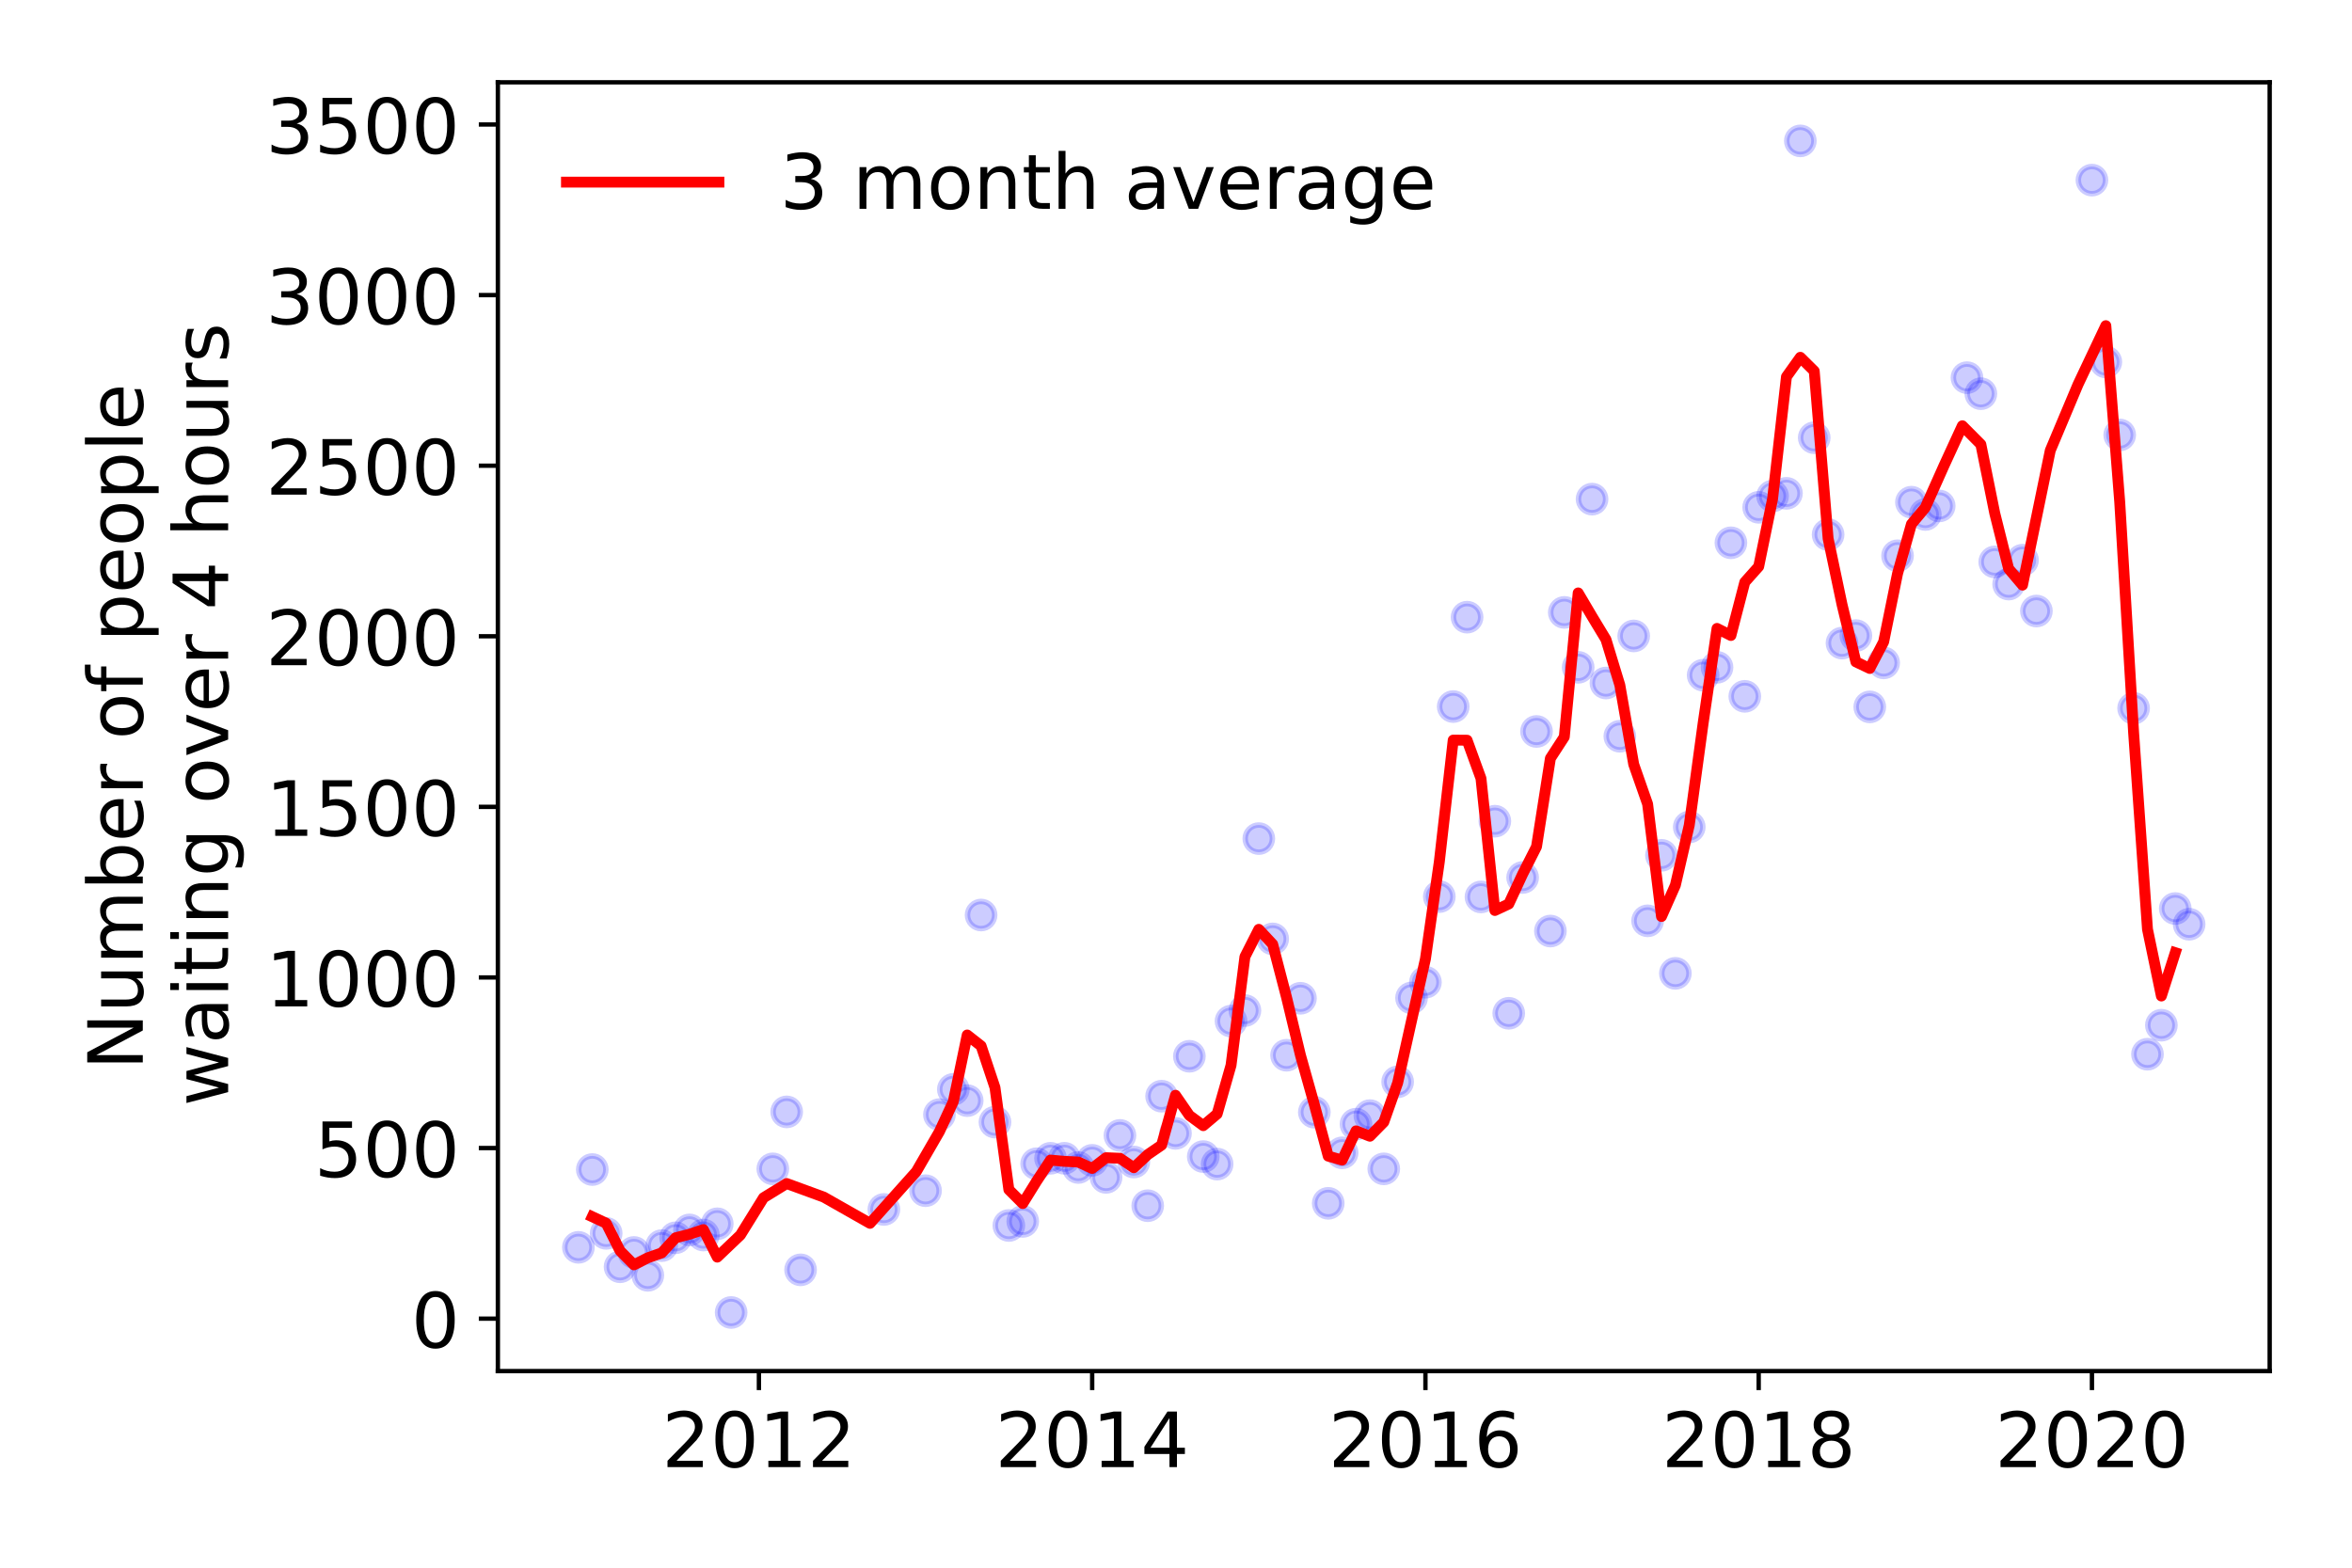 <?xml version="1.0" encoding="utf-8" standalone="no"?>
<!DOCTYPE svg PUBLIC "-//W3C//DTD SVG 1.1//EN"
  "http://www.w3.org/Graphics/SVG/1.1/DTD/svg11.dtd">
<!-- Created with matplotlib (https://matplotlib.org/) -->
<svg height="288pt" version="1.1" viewBox="0 0 432 288" width="432pt" xmlns="http://www.w3.org/2000/svg" xmlns:xlink="http://www.w3.org/1999/xlink">
 <defs>
  <style type="text/css">
*{stroke-linecap:butt;stroke-linejoin:round;}
  </style>
 </defs>
 <g id="figure_1">
  <g id="patch_1">
   <path d="M 0 288 
L 432 288 
L 432 0 
L 0 0 
z
" style="fill:#ffffff;"/>
  </g>
  <g id="axes_1">
   <g id="patch_2">
    <path d="M 91.445 251.88 
L 416.88 251.88 
L 416.88 15.12 
L 91.445 15.12 
z
" style="fill:#ffffff;"/>
   </g>
   <g id="matplotlib.axis_1">
    <g id="xtick_1">
     <g id="line2d_1">
      <defs>
       <path d="M 0 0 
L 0 3.5 
" id="mdde9f4d163" style="stroke:#000000;stroke-width:0.8;"/>
      </defs>
      <g>
       <use style="stroke:#000000;stroke-width:0.8;" x="139.393" xlink:href="#mdde9f4d163" y="251.88"/>
      </g>
     </g>
     <g id="text_1">
      <!-- 2012 -->
      <defs>
       <path d="M 19.188 8.297 
L 53.609 8.297 
L 53.609 0 
L 7.328 0 
L 7.328 8.297 
Q 12.938 14.109 22.625 23.891 
Q 32.328 33.688 34.812 36.531 
Q 39.547 41.844 41.422 45.531 
Q 43.312 49.219 43.312 52.781 
Q 43.312 58.594 39.234 62.25 
Q 35.156 65.922 28.609 65.922 
Q 23.969 65.922 18.812 64.312 
Q 13.672 62.703 7.812 59.422 
L 7.812 69.391 
Q 13.766 71.781 18.938 73 
Q 24.125 74.219 28.422 74.219 
Q 39.75 74.219 46.484 68.547 
Q 53.219 62.891 53.219 53.422 
Q 53.219 48.922 51.531 44.891 
Q 49.859 40.875 45.406 35.406 
Q 44.188 33.984 37.641 27.219 
Q 31.109 20.453 19.188 8.297 
z
" id="DejaVuSans-50"/>
       <path d="M 31.781 66.406 
Q 24.172 66.406 20.328 58.906 
Q 16.5 51.422 16.5 36.375 
Q 16.5 21.391 20.328 13.891 
Q 24.172 6.391 31.781 6.391 
Q 39.453 6.391 43.281 13.891 
Q 47.125 21.391 47.125 36.375 
Q 47.125 51.422 43.281 58.906 
Q 39.453 66.406 31.781 66.406 
z
M 31.781 74.219 
Q 44.047 74.219 50.516 64.516 
Q 56.984 54.828 56.984 36.375 
Q 56.984 17.969 50.516 8.266 
Q 44.047 -1.422 31.781 -1.422 
Q 19.531 -1.422 13.062 8.266 
Q 6.594 17.969 6.594 36.375 
Q 6.594 54.828 13.062 64.516 
Q 19.531 74.219 31.781 74.219 
z
" id="DejaVuSans-48"/>
       <path d="M 12.406 8.297 
L 28.516 8.297 
L 28.516 63.922 
L 10.984 60.406 
L 10.984 69.391 
L 28.422 72.906 
L 38.281 72.906 
L 38.281 8.297 
L 54.391 8.297 
L 54.391 0 
L 12.406 0 
z
" id="DejaVuSans-49"/>
      </defs>
      <g transform="translate(121.578 269.518)scale(0.14 -0.14)">
       <use xlink:href="#DejaVuSans-50"/>
       <use x="63.623" xlink:href="#DejaVuSans-48"/>
       <use x="127.246" xlink:href="#DejaVuSans-49"/>
       <use x="190.869" xlink:href="#DejaVuSans-50"/>
      </g>
     </g>
    </g>
    <g id="xtick_2">
     <g id="line2d_2">
      <g>
       <use style="stroke:#000000;stroke-width:0.8;" x="200.603" xlink:href="#mdde9f4d163" y="251.88"/>
      </g>
     </g>
     <g id="text_2">
      <!-- 2014 -->
      <defs>
       <path d="M 37.797 64.312 
L 12.891 25.391 
L 37.797 25.391 
z
M 35.203 72.906 
L 47.609 72.906 
L 47.609 25.391 
L 58.016 25.391 
L 58.016 17.188 
L 47.609 17.188 
L 47.609 0 
L 37.797 0 
L 37.797 17.188 
L 4.891 17.188 
L 4.891 26.703 
z
" id="DejaVuSans-52"/>
      </defs>
      <g transform="translate(182.788 269.518)scale(0.14 -0.14)">
       <use xlink:href="#DejaVuSans-50"/>
       <use x="63.623" xlink:href="#DejaVuSans-48"/>
       <use x="127.246" xlink:href="#DejaVuSans-49"/>
       <use x="190.869" xlink:href="#DejaVuSans-52"/>
      </g>
     </g>
    </g>
    <g id="xtick_3">
     <g id="line2d_3">
      <g>
       <use style="stroke:#000000;stroke-width:0.8;" x="261.814" xlink:href="#mdde9f4d163" y="251.88"/>
      </g>
     </g>
     <g id="text_3">
      <!-- 2016 -->
      <defs>
       <path d="M 33.016 40.375 
Q 26.375 40.375 22.484 35.828 
Q 18.609 31.297 18.609 23.391 
Q 18.609 15.531 22.484 10.953 
Q 26.375 6.391 33.016 6.391 
Q 39.656 6.391 43.531 10.953 
Q 47.406 15.531 47.406 23.391 
Q 47.406 31.297 43.531 35.828 
Q 39.656 40.375 33.016 40.375 
z
M 52.594 71.297 
L 52.594 62.312 
Q 48.875 64.062 45.094 64.984 
Q 41.312 65.922 37.594 65.922 
Q 27.828 65.922 22.672 59.328 
Q 17.531 52.734 16.797 39.406 
Q 19.672 43.656 24.016 45.922 
Q 28.375 48.188 33.594 48.188 
Q 44.578 48.188 50.953 41.516 
Q 57.328 34.859 57.328 23.391 
Q 57.328 12.156 50.688 5.359 
Q 44.047 -1.422 33.016 -1.422 
Q 20.359 -1.422 13.672 8.266 
Q 6.984 17.969 6.984 36.375 
Q 6.984 53.656 15.188 63.938 
Q 23.391 74.219 37.203 74.219 
Q 40.922 74.219 44.703 73.484 
Q 48.484 72.75 52.594 71.297 
z
" id="DejaVuSans-54"/>
      </defs>
      <g transform="translate(243.999 269.518)scale(0.14 -0.14)">
       <use xlink:href="#DejaVuSans-50"/>
       <use x="63.623" xlink:href="#DejaVuSans-48"/>
       <use x="127.246" xlink:href="#DejaVuSans-49"/>
       <use x="190.869" xlink:href="#DejaVuSans-54"/>
      </g>
     </g>
    </g>
    <g id="xtick_4">
     <g id="line2d_4">
      <g>
       <use style="stroke:#000000;stroke-width:0.8;" x="323.024" xlink:href="#mdde9f4d163" y="251.88"/>
      </g>
     </g>
     <g id="text_4">
      <!-- 2018 -->
      <defs>
       <path d="M 31.781 34.625 
Q 24.75 34.625 20.719 30.859 
Q 16.703 27.094 16.703 20.516 
Q 16.703 13.922 20.719 10.156 
Q 24.75 6.391 31.781 6.391 
Q 38.812 6.391 42.859 10.172 
Q 46.922 13.969 46.922 20.516 
Q 46.922 27.094 42.891 30.859 
Q 38.875 34.625 31.781 34.625 
z
M 21.922 38.812 
Q 15.578 40.375 12.031 44.719 
Q 8.5 49.078 8.5 55.328 
Q 8.5 64.062 14.719 69.141 
Q 20.953 74.219 31.781 74.219 
Q 42.672 74.219 48.875 69.141 
Q 55.078 64.062 55.078 55.328 
Q 55.078 49.078 51.531 44.719 
Q 48 40.375 41.703 38.812 
Q 48.828 37.156 52.797 32.312 
Q 56.781 27.484 56.781 20.516 
Q 56.781 9.906 50.312 4.234 
Q 43.844 -1.422 31.781 -1.422 
Q 19.734 -1.422 13.25 4.234 
Q 6.781 9.906 6.781 20.516 
Q 6.781 27.484 10.781 32.312 
Q 14.797 37.156 21.922 38.812 
z
M 18.312 54.391 
Q 18.312 48.734 21.844 45.562 
Q 25.391 42.391 31.781 42.391 
Q 38.141 42.391 41.719 45.562 
Q 45.312 48.734 45.312 54.391 
Q 45.312 60.062 41.719 63.234 
Q 38.141 66.406 31.781 66.406 
Q 25.391 66.406 21.844 63.234 
Q 18.312 60.062 18.312 54.391 
z
" id="DejaVuSans-56"/>
      </defs>
      <g transform="translate(305.209 269.518)scale(0.14 -0.14)">
       <use xlink:href="#DejaVuSans-50"/>
       <use x="63.623" xlink:href="#DejaVuSans-48"/>
       <use x="127.246" xlink:href="#DejaVuSans-49"/>
       <use x="190.869" xlink:href="#DejaVuSans-56"/>
      </g>
     </g>
    </g>
    <g id="xtick_5">
     <g id="line2d_5">
      <g>
       <use style="stroke:#000000;stroke-width:0.8;" x="384.234" xlink:href="#mdde9f4d163" y="251.88"/>
      </g>
     </g>
     <g id="text_5">
      <!-- 2020 -->
      <g transform="translate(366.419 269.518)scale(0.14 -0.14)">
       <use xlink:href="#DejaVuSans-50"/>
       <use x="63.623" xlink:href="#DejaVuSans-48"/>
       <use x="127.246" xlink:href="#DejaVuSans-50"/>
       <use x="190.869" xlink:href="#DejaVuSans-48"/>
      </g>
     </g>
    </g>
   </g>
   <g id="matplotlib.axis_2">
    <g id="ytick_1">
     <g id="line2d_6">
      <defs>
       <path d="M 0 0 
L -3.5 0 
" id="m30df7244db" style="stroke:#000000;stroke-width:0.8;"/>
      </defs>
      <g>
       <use style="stroke:#000000;stroke-width:0.8;" x="91.445" xlink:href="#m30df7244db" y="242.246"/>
      </g>
     </g>
     <g id="text_6">
      <!-- 0 -->
      <g transform="translate(75.537 247.565)scale(0.14 -0.14)">
       <use xlink:href="#DejaVuSans-48"/>
      </g>
     </g>
    </g>
    <g id="ytick_2">
     <g id="line2d_7">
      <g>
       <use style="stroke:#000000;stroke-width:0.8;" x="91.445" xlink:href="#m30df7244db" y="210.907"/>
      </g>
     </g>
     <g id="text_7">
      <!-- 500 -->
      <defs>
       <path d="M 10.797 72.906 
L 49.516 72.906 
L 49.516 64.594 
L 19.828 64.594 
L 19.828 46.734 
Q 21.969 47.469 24.109 47.828 
Q 26.266 48.188 28.422 48.188 
Q 40.625 48.188 47.75 41.5 
Q 54.891 34.812 54.891 23.391 
Q 54.891 11.625 47.562 5.094 
Q 40.234 -1.422 26.906 -1.422 
Q 22.312 -1.422 17.547 -0.641 
Q 12.797 0.141 7.719 1.703 
L 7.719 11.625 
Q 12.109 9.234 16.797 8.062 
Q 21.484 6.891 26.703 6.891 
Q 35.156 6.891 40.078 11.328 
Q 45.016 15.766 45.016 23.391 
Q 45.016 31 40.078 35.438 
Q 35.156 39.891 26.703 39.891 
Q 22.75 39.891 18.812 39.016 
Q 14.891 38.141 10.797 36.281 
z
" id="DejaVuSans-53"/>
      </defs>
      <g transform="translate(57.722 216.226)scale(0.14 -0.14)">
       <use xlink:href="#DejaVuSans-53"/>
       <use x="63.623" xlink:href="#DejaVuSans-48"/>
       <use x="127.246" xlink:href="#DejaVuSans-48"/>
      </g>
     </g>
    </g>
    <g id="ytick_3">
     <g id="line2d_8">
      <g>
       <use style="stroke:#000000;stroke-width:0.8;" x="91.445" xlink:href="#m30df7244db" y="179.568"/>
      </g>
     </g>
     <g id="text_8">
      <!-- 1000 -->
      <g transform="translate(48.815 184.887)scale(0.14 -0.14)">
       <use xlink:href="#DejaVuSans-49"/>
       <use x="63.623" xlink:href="#DejaVuSans-48"/>
       <use x="127.246" xlink:href="#DejaVuSans-48"/>
       <use x="190.869" xlink:href="#DejaVuSans-48"/>
      </g>
     </g>
    </g>
    <g id="ytick_4">
     <g id="line2d_9">
      <g>
       <use style="stroke:#000000;stroke-width:0.8;" x="91.445" xlink:href="#m30df7244db" y="148.229"/>
      </g>
     </g>
     <g id="text_9">
      <!-- 1500 -->
      <g transform="translate(48.815 153.548)scale(0.14 -0.14)">
       <use xlink:href="#DejaVuSans-49"/>
       <use x="63.623" xlink:href="#DejaVuSans-53"/>
       <use x="127.246" xlink:href="#DejaVuSans-48"/>
       <use x="190.869" xlink:href="#DejaVuSans-48"/>
      </g>
     </g>
    </g>
    <g id="ytick_5">
     <g id="line2d_10">
      <g>
       <use style="stroke:#000000;stroke-width:0.8;" x="91.445" xlink:href="#m30df7244db" y="116.89"/>
      </g>
     </g>
     <g id="text_10">
      <!-- 2000 -->
      <g transform="translate(48.815 122.209)scale(0.14 -0.14)">
       <use xlink:href="#DejaVuSans-50"/>
       <use x="63.623" xlink:href="#DejaVuSans-48"/>
       <use x="127.246" xlink:href="#DejaVuSans-48"/>
       <use x="190.869" xlink:href="#DejaVuSans-48"/>
      </g>
     </g>
    </g>
    <g id="ytick_6">
     <g id="line2d_11">
      <g>
       <use style="stroke:#000000;stroke-width:0.8;" x="91.445" xlink:href="#m30df7244db" y="85.551"/>
      </g>
     </g>
     <g id="text_11">
      <!-- 2500 -->
      <g transform="translate(48.815 90.87)scale(0.14 -0.14)">
       <use xlink:href="#DejaVuSans-50"/>
       <use x="63.623" xlink:href="#DejaVuSans-53"/>
       <use x="127.246" xlink:href="#DejaVuSans-48"/>
       <use x="190.869" xlink:href="#DejaVuSans-48"/>
      </g>
     </g>
    </g>
    <g id="ytick_7">
     <g id="line2d_12">
      <g>
       <use style="stroke:#000000;stroke-width:0.8;" x="91.445" xlink:href="#m30df7244db" y="54.212"/>
      </g>
     </g>
     <g id="text_12">
      <!-- 3000 -->
      <defs>
       <path d="M 40.578 39.312 
Q 47.656 37.797 51.625 33 
Q 55.609 28.219 55.609 21.188 
Q 55.609 10.406 48.188 4.484 
Q 40.766 -1.422 27.094 -1.422 
Q 22.516 -1.422 17.656 -0.516 
Q 12.797 0.391 7.625 2.203 
L 7.625 11.719 
Q 11.719 9.328 16.594 8.109 
Q 21.484 6.891 26.812 6.891 
Q 36.078 6.891 40.938 10.547 
Q 45.797 14.203 45.797 21.188 
Q 45.797 27.641 41.281 31.266 
Q 36.766 34.906 28.719 34.906 
L 20.219 34.906 
L 20.219 43.016 
L 29.109 43.016 
Q 36.375 43.016 40.234 45.922 
Q 44.094 48.828 44.094 54.297 
Q 44.094 59.906 40.109 62.906 
Q 36.141 65.922 28.719 65.922 
Q 24.656 65.922 20.016 65.031 
Q 15.375 64.156 9.812 62.312 
L 9.812 71.094 
Q 15.438 72.656 20.344 73.438 
Q 25.25 74.219 29.594 74.219 
Q 40.828 74.219 47.359 69.109 
Q 53.906 64.016 53.906 55.328 
Q 53.906 49.266 50.438 45.094 
Q 46.969 40.922 40.578 39.312 
z
" id="DejaVuSans-51"/>
      </defs>
      <g transform="translate(48.815 59.531)scale(0.14 -0.14)">
       <use xlink:href="#DejaVuSans-51"/>
       <use x="63.623" xlink:href="#DejaVuSans-48"/>
       <use x="127.246" xlink:href="#DejaVuSans-48"/>
       <use x="190.869" xlink:href="#DejaVuSans-48"/>
      </g>
     </g>
    </g>
    <g id="ytick_8">
     <g id="line2d_13">
      <g>
       <use style="stroke:#000000;stroke-width:0.8;" x="91.445" xlink:href="#m30df7244db" y="22.873"/>
      </g>
     </g>
     <g id="text_13">
      <!-- 3500 -->
      <g transform="translate(48.815 28.192)scale(0.14 -0.14)">
       <use xlink:href="#DejaVuSans-51"/>
       <use x="63.623" xlink:href="#DejaVuSans-53"/>
       <use x="127.246" xlink:href="#DejaVuSans-48"/>
       <use x="190.869" xlink:href="#DejaVuSans-48"/>
      </g>
     </g>
    </g>
    <g id="text_14">
     <!-- Number of people -->
     <defs>
      <path d="M 9.812 72.906 
L 23.094 72.906 
L 55.422 11.922 
L 55.422 72.906 
L 64.984 72.906 
L 64.984 0 
L 51.703 0 
L 19.391 60.984 
L 19.391 0 
L 9.812 0 
z
" id="DejaVuSans-78"/>
      <path d="M 8.5 21.578 
L 8.5 54.688 
L 17.484 54.688 
L 17.484 21.922 
Q 17.484 14.156 20.5 10.266 
Q 23.531 6.391 29.594 6.391 
Q 36.859 6.391 41.078 11.031 
Q 45.312 15.672 45.312 23.688 
L 45.312 54.688 
L 54.297 54.688 
L 54.297 0 
L 45.312 0 
L 45.312 8.406 
Q 42.047 3.422 37.719 1 
Q 33.406 -1.422 27.688 -1.422 
Q 18.266 -1.422 13.375 4.438 
Q 8.5 10.297 8.5 21.578 
z
M 31.109 56 
z
" id="DejaVuSans-117"/>
      <path d="M 52 44.188 
Q 55.375 50.25 60.062 53.125 
Q 64.75 56 71.094 56 
Q 79.641 56 84.281 50.016 
Q 88.922 44.047 88.922 33.016 
L 88.922 0 
L 79.891 0 
L 79.891 32.719 
Q 79.891 40.578 77.094 44.375 
Q 74.312 48.188 68.609 48.188 
Q 61.625 48.188 57.562 43.547 
Q 53.516 38.922 53.516 30.906 
L 53.516 0 
L 44.484 0 
L 44.484 32.719 
Q 44.484 40.625 41.703 44.406 
Q 38.922 48.188 33.109 48.188 
Q 26.219 48.188 22.156 43.531 
Q 18.109 38.875 18.109 30.906 
L 18.109 0 
L 9.078 0 
L 9.078 54.688 
L 18.109 54.688 
L 18.109 46.188 
Q 21.188 51.219 25.484 53.609 
Q 29.781 56 35.688 56 
Q 41.656 56 45.828 52.969 
Q 50 49.953 52 44.188 
z
" id="DejaVuSans-109"/>
      <path d="M 48.688 27.297 
Q 48.688 37.203 44.609 42.844 
Q 40.531 48.484 33.406 48.484 
Q 26.266 48.484 22.188 42.844 
Q 18.109 37.203 18.109 27.297 
Q 18.109 17.391 22.188 11.75 
Q 26.266 6.109 33.406 6.109 
Q 40.531 6.109 44.609 11.75 
Q 48.688 17.391 48.688 27.297 
z
M 18.109 46.391 
Q 20.953 51.266 25.266 53.625 
Q 29.594 56 35.594 56 
Q 45.562 56 51.781 48.094 
Q 58.016 40.188 58.016 27.297 
Q 58.016 14.406 51.781 6.484 
Q 45.562 -1.422 35.594 -1.422 
Q 29.594 -1.422 25.266 0.953 
Q 20.953 3.328 18.109 8.203 
L 18.109 0 
L 9.078 0 
L 9.078 75.984 
L 18.109 75.984 
z
" id="DejaVuSans-98"/>
      <path d="M 56.203 29.594 
L 56.203 25.203 
L 14.891 25.203 
Q 15.484 15.922 20.484 11.062 
Q 25.484 6.203 34.422 6.203 
Q 39.594 6.203 44.453 7.469 
Q 49.312 8.734 54.109 11.281 
L 54.109 2.781 
Q 49.266 0.734 44.188 -0.344 
Q 39.109 -1.422 33.891 -1.422 
Q 20.797 -1.422 13.156 6.188 
Q 5.516 13.812 5.516 26.812 
Q 5.516 40.234 12.766 48.109 
Q 20.016 56 32.328 56 
Q 43.359 56 49.781 48.891 
Q 56.203 41.797 56.203 29.594 
z
M 47.219 32.234 
Q 47.125 39.594 43.094 43.984 
Q 39.062 48.391 32.422 48.391 
Q 24.906 48.391 20.391 44.141 
Q 15.875 39.891 15.188 32.172 
z
" id="DejaVuSans-101"/>
      <path d="M 41.109 46.297 
Q 39.594 47.172 37.812 47.578 
Q 36.031 48 33.891 48 
Q 26.266 48 22.188 43.047 
Q 18.109 38.094 18.109 28.812 
L 18.109 0 
L 9.078 0 
L 9.078 54.688 
L 18.109 54.688 
L 18.109 46.188 
Q 20.953 51.172 25.484 53.578 
Q 30.031 56 36.531 56 
Q 37.453 56 38.578 55.875 
Q 39.703 55.766 41.062 55.516 
z
" id="DejaVuSans-114"/>
      <path id="DejaVuSans-32"/>
      <path d="M 30.609 48.391 
Q 23.391 48.391 19.188 42.75 
Q 14.984 37.109 14.984 27.297 
Q 14.984 17.484 19.156 11.844 
Q 23.344 6.203 30.609 6.203 
Q 37.797 6.203 41.984 11.859 
Q 46.188 17.531 46.188 27.297 
Q 46.188 37.016 41.984 42.703 
Q 37.797 48.391 30.609 48.391 
z
M 30.609 56 
Q 42.328 56 49.016 48.375 
Q 55.719 40.766 55.719 27.297 
Q 55.719 13.875 49.016 6.219 
Q 42.328 -1.422 30.609 -1.422 
Q 18.844 -1.422 12.172 6.219 
Q 5.516 13.875 5.516 27.297 
Q 5.516 40.766 12.172 48.375 
Q 18.844 56 30.609 56 
z
" id="DejaVuSans-111"/>
      <path d="M 37.109 75.984 
L 37.109 68.5 
L 28.516 68.5 
Q 23.688 68.5 21.797 66.547 
Q 19.922 64.594 19.922 59.516 
L 19.922 54.688 
L 34.719 54.688 
L 34.719 47.703 
L 19.922 47.703 
L 19.922 0 
L 10.891 0 
L 10.891 47.703 
L 2.297 47.703 
L 2.297 54.688 
L 10.891 54.688 
L 10.891 58.5 
Q 10.891 67.625 15.141 71.797 
Q 19.391 75.984 28.609 75.984 
z
" id="DejaVuSans-102"/>
      <path d="M 18.109 8.203 
L 18.109 -20.797 
L 9.078 -20.797 
L 9.078 54.688 
L 18.109 54.688 
L 18.109 46.391 
Q 20.953 51.266 25.266 53.625 
Q 29.594 56 35.594 56 
Q 45.562 56 51.781 48.094 
Q 58.016 40.188 58.016 27.297 
Q 58.016 14.406 51.781 6.484 
Q 45.562 -1.422 35.594 -1.422 
Q 29.594 -1.422 25.266 0.953 
Q 20.953 3.328 18.109 8.203 
z
M 48.688 27.297 
Q 48.688 37.203 44.609 42.844 
Q 40.531 48.484 33.406 48.484 
Q 26.266 48.484 22.188 42.844 
Q 18.109 37.203 18.109 27.297 
Q 18.109 17.391 22.188 11.75 
Q 26.266 6.109 33.406 6.109 
Q 40.531 6.109 44.609 11.75 
Q 48.688 17.391 48.688 27.297 
z
" id="DejaVuSans-112"/>
      <path d="M 9.422 75.984 
L 18.406 75.984 
L 18.406 0 
L 9.422 0 
z
" id="DejaVuSans-108"/>
     </defs>
     <g transform="translate(26.227 196.547)rotate(-90)scale(0.14 -0.14)">
      <use xlink:href="#DejaVuSans-78"/>
      <use x="74.805" xlink:href="#DejaVuSans-117"/>
      <use x="138.184" xlink:href="#DejaVuSans-109"/>
      <use x="235.596" xlink:href="#DejaVuSans-98"/>
      <use x="299.072" xlink:href="#DejaVuSans-101"/>
      <use x="360.596" xlink:href="#DejaVuSans-114"/>
      <use x="401.709" xlink:href="#DejaVuSans-32"/>
      <use x="433.496" xlink:href="#DejaVuSans-111"/>
      <use x="494.678" xlink:href="#DejaVuSans-102"/>
      <use x="529.883" xlink:href="#DejaVuSans-32"/>
      <use x="561.67" xlink:href="#DejaVuSans-112"/>
      <use x="625.146" xlink:href="#DejaVuSans-101"/>
      <use x="686.67" xlink:href="#DejaVuSans-111"/>
      <use x="747.852" xlink:href="#DejaVuSans-112"/>
      <use x="811.328" xlink:href="#DejaVuSans-108"/>
      <use x="839.111" xlink:href="#DejaVuSans-101"/>
     </g>
     <!--  waiting over 4 hours -->
     <defs>
      <path d="M 4.203 54.688 
L 13.188 54.688 
L 24.422 12.016 
L 35.594 54.688 
L 46.188 54.688 
L 57.422 12.016 
L 68.609 54.688 
L 77.594 54.688 
L 63.281 0 
L 52.688 0 
L 40.922 44.828 
L 29.109 0 
L 18.5 0 
z
" id="DejaVuSans-119"/>
      <path d="M 34.281 27.484 
Q 23.391 27.484 19.188 25 
Q 14.984 22.516 14.984 16.5 
Q 14.984 11.719 18.141 8.906 
Q 21.297 6.109 26.703 6.109 
Q 34.188 6.109 38.703 11.406 
Q 43.219 16.703 43.219 25.484 
L 43.219 27.484 
z
M 52.203 31.203 
L 52.203 0 
L 43.219 0 
L 43.219 8.297 
Q 40.141 3.328 35.547 0.953 
Q 30.953 -1.422 24.312 -1.422 
Q 15.922 -1.422 10.953 3.297 
Q 6 8.016 6 15.922 
Q 6 25.141 12.172 29.828 
Q 18.359 34.516 30.609 34.516 
L 43.219 34.516 
L 43.219 35.406 
Q 43.219 41.609 39.141 45 
Q 35.062 48.391 27.688 48.391 
Q 23 48.391 18.547 47.266 
Q 14.109 46.141 10.016 43.891 
L 10.016 52.203 
Q 14.938 54.109 19.578 55.047 
Q 24.219 56 28.609 56 
Q 40.484 56 46.344 49.844 
Q 52.203 43.703 52.203 31.203 
z
" id="DejaVuSans-97"/>
      <path d="M 9.422 54.688 
L 18.406 54.688 
L 18.406 0 
L 9.422 0 
z
M 9.422 75.984 
L 18.406 75.984 
L 18.406 64.594 
L 9.422 64.594 
z
" id="DejaVuSans-105"/>
      <path d="M 18.312 70.219 
L 18.312 54.688 
L 36.812 54.688 
L 36.812 47.703 
L 18.312 47.703 
L 18.312 18.016 
Q 18.312 11.328 20.141 9.422 
Q 21.969 7.516 27.594 7.516 
L 36.812 7.516 
L 36.812 0 
L 27.594 0 
Q 17.188 0 13.234 3.875 
Q 9.281 7.766 9.281 18.016 
L 9.281 47.703 
L 2.688 47.703 
L 2.688 54.688 
L 9.281 54.688 
L 9.281 70.219 
z
" id="DejaVuSans-116"/>
      <path d="M 54.891 33.016 
L 54.891 0 
L 45.906 0 
L 45.906 32.719 
Q 45.906 40.484 42.875 44.328 
Q 39.844 48.188 33.797 48.188 
Q 26.516 48.188 22.312 43.547 
Q 18.109 38.922 18.109 30.906 
L 18.109 0 
L 9.078 0 
L 9.078 54.688 
L 18.109 54.688 
L 18.109 46.188 
Q 21.344 51.125 25.703 53.562 
Q 30.078 56 35.797 56 
Q 45.219 56 50.047 50.172 
Q 54.891 44.344 54.891 33.016 
z
" id="DejaVuSans-110"/>
      <path d="M 45.406 27.984 
Q 45.406 37.75 41.375 43.109 
Q 37.359 48.484 30.078 48.484 
Q 22.859 48.484 18.828 43.109 
Q 14.797 37.75 14.797 27.984 
Q 14.797 18.266 18.828 12.891 
Q 22.859 7.516 30.078 7.516 
Q 37.359 7.516 41.375 12.891 
Q 45.406 18.266 45.406 27.984 
z
M 54.391 6.781 
Q 54.391 -7.172 48.188 -13.984 
Q 42 -20.797 29.203 -20.797 
Q 24.469 -20.797 20.266 -20.094 
Q 16.062 -19.391 12.109 -17.922 
L 12.109 -9.188 
Q 16.062 -11.328 19.922 -12.344 
Q 23.781 -13.375 27.781 -13.375 
Q 36.625 -13.375 41.016 -8.766 
Q 45.406 -4.156 45.406 5.172 
L 45.406 9.625 
Q 42.625 4.781 38.281 2.391 
Q 33.938 0 27.875 0 
Q 17.828 0 11.672 7.656 
Q 5.516 15.328 5.516 27.984 
Q 5.516 40.672 11.672 48.328 
Q 17.828 56 27.875 56 
Q 33.938 56 38.281 53.609 
Q 42.625 51.219 45.406 46.391 
L 45.406 54.688 
L 54.391 54.688 
z
" id="DejaVuSans-103"/>
      <path d="M 2.984 54.688 
L 12.5 54.688 
L 29.594 8.797 
L 46.688 54.688 
L 56.203 54.688 
L 35.688 0 
L 23.484 0 
z
" id="DejaVuSans-118"/>
      <path d="M 54.891 33.016 
L 54.891 0 
L 45.906 0 
L 45.906 32.719 
Q 45.906 40.484 42.875 44.328 
Q 39.844 48.188 33.797 48.188 
Q 26.516 48.188 22.312 43.547 
Q 18.109 38.922 18.109 30.906 
L 18.109 0 
L 9.078 0 
L 9.078 75.984 
L 18.109 75.984 
L 18.109 46.188 
Q 21.344 51.125 25.703 53.562 
Q 30.078 56 35.797 56 
Q 45.219 56 50.047 50.172 
Q 54.891 44.344 54.891 33.016 
z
" id="DejaVuSans-104"/>
      <path d="M 44.281 53.078 
L 44.281 44.578 
Q 40.484 46.531 36.375 47.5 
Q 32.281 48.484 27.875 48.484 
Q 21.188 48.484 17.844 46.438 
Q 14.5 44.391 14.5 40.281 
Q 14.5 37.156 16.891 35.375 
Q 19.281 33.594 26.516 31.984 
L 29.594 31.297 
Q 39.156 29.25 43.188 25.516 
Q 47.219 21.781 47.219 15.094 
Q 47.219 7.469 41.188 3.016 
Q 35.156 -1.422 24.609 -1.422 
Q 20.219 -1.422 15.453 -0.562 
Q 10.688 0.297 5.422 2 
L 5.422 11.281 
Q 10.406 8.688 15.234 7.391 
Q 20.062 6.109 24.812 6.109 
Q 31.156 6.109 34.562 8.281 
Q 37.984 10.453 37.984 14.406 
Q 37.984 18.062 35.516 20.016 
Q 33.062 21.969 24.703 23.781 
L 21.578 24.516 
Q 13.234 26.266 9.516 29.906 
Q 5.812 33.547 5.812 39.891 
Q 5.812 47.609 11.281 51.797 
Q 16.75 56 26.812 56 
Q 31.781 56 36.172 55.266 
Q 40.578 54.547 44.281 53.078 
z
" id="DejaVuSans-115"/>
     </defs>
     <g transform="translate(41.903 207.672)rotate(-90)scale(0.14 -0.14)">
      <use xlink:href="#DejaVuSans-32"/>
      <use x="31.787" xlink:href="#DejaVuSans-119"/>
      <use x="113.574" xlink:href="#DejaVuSans-97"/>
      <use x="174.854" xlink:href="#DejaVuSans-105"/>
      <use x="202.637" xlink:href="#DejaVuSans-116"/>
      <use x="241.846" xlink:href="#DejaVuSans-105"/>
      <use x="269.629" xlink:href="#DejaVuSans-110"/>
      <use x="333.008" xlink:href="#DejaVuSans-103"/>
      <use x="396.484" xlink:href="#DejaVuSans-32"/>
      <use x="428.271" xlink:href="#DejaVuSans-111"/>
      <use x="489.453" xlink:href="#DejaVuSans-118"/>
      <use x="548.633" xlink:href="#DejaVuSans-101"/>
      <use x="610.156" xlink:href="#DejaVuSans-114"/>
      <use x="651.27" xlink:href="#DejaVuSans-32"/>
      <use x="683.057" xlink:href="#DejaVuSans-52"/>
      <use x="746.68" xlink:href="#DejaVuSans-32"/>
      <use x="778.467" xlink:href="#DejaVuSans-104"/>
      <use x="841.846" xlink:href="#DejaVuSans-111"/>
      <use x="903.027" xlink:href="#DejaVuSans-117"/>
      <use x="966.406" xlink:href="#DejaVuSans-114"/>
      <use x="1007.52" xlink:href="#DejaVuSans-115"/>
     </g>
    </g>
   </g>
   <g id="line2d_14">
    <defs>
     <path d="M 0 2.5 
C 0.663 2.5 1.299 2.237 1.768 1.768 
C 2.237 1.299 2.5 0.663 2.5 0 
C 2.5 -0.663 2.237 -1.299 1.768 -1.768 
C 1.299 -2.237 0.663 -2.5 0 -2.5 
C -0.663 -2.5 -1.299 -2.237 -1.768 -1.768 
C -2.237 -1.299 -2.5 -0.663 -2.5 0 
C -2.5 0.663 -2.237 1.299 -1.768 1.768 
C -1.299 2.237 -0.663 2.5 0 2.5 
z
" id="m029eb7e5bb" style="stroke:#0000ff;stroke-opacity:0.2;"/>
    </defs>
    <g clip-path="url(#pd29bebdbd8)">
     <use style="fill:#0000ff;fill-opacity:0.2;stroke:#0000ff;stroke-opacity:0.2;" x="402.087" xlink:href="#m029eb7e5bb" y="169.791"/>
     <use style="fill:#0000ff;fill-opacity:0.2;stroke:#0000ff;stroke-opacity:0.2;" x="399.537" xlink:href="#m029eb7e5bb" y="166.907"/>
     <use style="fill:#0000ff;fill-opacity:0.2;stroke:#0000ff;stroke-opacity:0.2;" x="396.987" xlink:href="#m029eb7e5bb" y="188.343"/>
     <use style="fill:#0000ff;fill-opacity:0.2;stroke:#0000ff;stroke-opacity:0.2;" x="394.436" xlink:href="#m029eb7e5bb" y="193.671"/>
     <use style="fill:#0000ff;fill-opacity:0.2;stroke:#0000ff;stroke-opacity:0.2;" x="391.886" xlink:href="#m029eb7e5bb" y="130.115"/>
     <use style="fill:#0000ff;fill-opacity:0.2;stroke:#0000ff;stroke-opacity:0.2;" x="389.335" xlink:href="#m029eb7e5bb" y="79.91"/>
     <use style="fill:#0000ff;fill-opacity:0.2;stroke:#0000ff;stroke-opacity:0.2;" x="386.785" xlink:href="#m029eb7e5bb" y="66.497"/>
     <use style="fill:#0000ff;fill-opacity:0.2;stroke:#0000ff;stroke-opacity:0.2;" x="384.234" xlink:href="#m029eb7e5bb" y="33.09"/>
     <use style="fill:#0000ff;fill-opacity:0.2;stroke:#0000ff;stroke-opacity:0.2;" x="374.033" xlink:href="#m029eb7e5bb" y="112.252"/>
     <use style="fill:#0000ff;fill-opacity:0.2;stroke:#0000ff;stroke-opacity:0.2;" x="371.482" xlink:href="#m029eb7e5bb" y="102.913"/>
     <use style="fill:#0000ff;fill-opacity:0.2;stroke:#0000ff;stroke-opacity:0.2;" x="368.932" xlink:href="#m029eb7e5bb" y="107.301"/>
     <use style="fill:#0000ff;fill-opacity:0.2;stroke:#0000ff;stroke-opacity:0.2;" x="366.381" xlink:href="#m029eb7e5bb" y="103.227"/>
     <use style="fill:#0000ff;fill-opacity:0.2;stroke:#0000ff;stroke-opacity:0.2;" x="363.831" xlink:href="#m029eb7e5bb" y="72.326"/>
     <use style="fill:#0000ff;fill-opacity:0.2;stroke:#0000ff;stroke-opacity:0.2;" x="361.281" xlink:href="#m029eb7e5bb" y="69.38"/>
     <use style="fill:#0000ff;fill-opacity:0.2;stroke:#0000ff;stroke-opacity:0.2;" x="356.18" xlink:href="#m029eb7e5bb" y="92.947"/>
     <use style="fill:#0000ff;fill-opacity:0.2;stroke:#0000ff;stroke-opacity:0.2;" x="353.629" xlink:href="#m029eb7e5bb" y="94.514"/>
     <use style="fill:#0000ff;fill-opacity:0.2;stroke:#0000ff;stroke-opacity:0.2;" x="351.079" xlink:href="#m029eb7e5bb" y="92.258"/>
     <use style="fill:#0000ff;fill-opacity:0.2;stroke:#0000ff;stroke-opacity:0.2;" x="348.528" xlink:href="#m029eb7e5bb" y="102.098"/>
     <use style="fill:#0000ff;fill-opacity:0.2;stroke:#0000ff;stroke-opacity:0.2;" x="345.978" xlink:href="#m029eb7e5bb" y="121.779"/>
     <use style="fill:#0000ff;fill-opacity:0.2;stroke:#0000ff;stroke-opacity:0.2;" x="343.428" xlink:href="#m029eb7e5bb" y="129.865"/>
     <use style="fill:#0000ff;fill-opacity:0.2;stroke:#0000ff;stroke-opacity:0.2;" x="340.877" xlink:href="#m029eb7e5bb" y="116.765"/>
     <use style="fill:#0000ff;fill-opacity:0.2;stroke:#0000ff;stroke-opacity:0.2;" x="338.327" xlink:href="#m029eb7e5bb" y="118.144"/>
     <use style="fill:#0000ff;fill-opacity:0.2;stroke:#0000ff;stroke-opacity:0.2;" x="335.776" xlink:href="#m029eb7e5bb" y="98.212"/>
     <use style="fill:#0000ff;fill-opacity:0.2;stroke:#0000ff;stroke-opacity:0.2;" x="333.226" xlink:href="#m029eb7e5bb" y="80.412"/>
     <use style="fill:#0000ff;fill-opacity:0.2;stroke:#0000ff;stroke-opacity:0.2;" x="330.675" xlink:href="#m029eb7e5bb" y="25.882"/>
     <use style="fill:#0000ff;fill-opacity:0.2;stroke:#0000ff;stroke-opacity:0.2;" x="328.125" xlink:href="#m029eb7e5bb" y="90.628"/>
     <use style="fill:#0000ff;fill-opacity:0.2;stroke:#0000ff;stroke-opacity:0.2;" x="325.575" xlink:href="#m029eb7e5bb" y="91.13"/>
     <use style="fill:#0000ff;fill-opacity:0.2;stroke:#0000ff;stroke-opacity:0.2;" x="323.024" xlink:href="#m029eb7e5bb" y="93.198"/>
     <use style="fill:#0000ff;fill-opacity:0.2;stroke:#0000ff;stroke-opacity:0.2;" x="320.474" xlink:href="#m029eb7e5bb" y="127.922"/>
     <use style="fill:#0000ff;fill-opacity:0.2;stroke:#0000ff;stroke-opacity:0.2;" x="317.923" xlink:href="#m029eb7e5bb" y="99.717"/>
     <use style="fill:#0000ff;fill-opacity:0.2;stroke:#0000ff;stroke-opacity:0.2;" x="315.373" xlink:href="#m029eb7e5bb" y="122.594"/>
     <use style="fill:#0000ff;fill-opacity:0.2;stroke:#0000ff;stroke-opacity:0.2;" x="312.822" xlink:href="#m029eb7e5bb" y="124.036"/>
     <use style="fill:#0000ff;fill-opacity:0.2;stroke:#0000ff;stroke-opacity:0.2;" x="310.272" xlink:href="#m029eb7e5bb" y="151.927"/>
     <use style="fill:#0000ff;fill-opacity:0.2;stroke:#0000ff;stroke-opacity:0.2;" x="307.722" xlink:href="#m029eb7e5bb" y="178.816"/>
     <use style="fill:#0000ff;fill-opacity:0.2;stroke:#0000ff;stroke-opacity:0.2;" x="305.171" xlink:href="#m029eb7e5bb" y="157.13"/>
     <use style="fill:#0000ff;fill-opacity:0.2;stroke:#0000ff;stroke-opacity:0.2;" x="302.621" xlink:href="#m029eb7e5bb" y="169.164"/>
     <use style="fill:#0000ff;fill-opacity:0.2;stroke:#0000ff;stroke-opacity:0.2;" x="300.07" xlink:href="#m029eb7e5bb" y="116.828"/>
     <use style="fill:#0000ff;fill-opacity:0.2;stroke:#0000ff;stroke-opacity:0.2;" x="297.52" xlink:href="#m029eb7e5bb" y="135.255"/>
     <use style="fill:#0000ff;fill-opacity:0.2;stroke:#0000ff;stroke-opacity:0.2;" x="294.969" xlink:href="#m029eb7e5bb" y="125.477"/>
     <use style="fill:#0000ff;fill-opacity:0.2;stroke:#0000ff;stroke-opacity:0.2;" x="292.419" xlink:href="#m029eb7e5bb" y="91.694"/>
     <use style="fill:#0000ff;fill-opacity:0.2;stroke:#0000ff;stroke-opacity:0.2;" x="289.869" xlink:href="#m029eb7e5bb" y="122.594"/>
     <use style="fill:#0000ff;fill-opacity:0.2;stroke:#0000ff;stroke-opacity:0.2;" x="287.318" xlink:href="#m029eb7e5bb" y="112.503"/>
     <use style="fill:#0000ff;fill-opacity:0.2;stroke:#0000ff;stroke-opacity:0.2;" x="284.768" xlink:href="#m029eb7e5bb" y="171.044"/>
     <use style="fill:#0000ff;fill-opacity:0.2;stroke:#0000ff;stroke-opacity:0.2;" x="282.217" xlink:href="#m029eb7e5bb" y="134.377"/>
     <use style="fill:#0000ff;fill-opacity:0.2;stroke:#0000ff;stroke-opacity:0.2;" x="279.667" xlink:href="#m029eb7e5bb" y="161.204"/>
     <use style="fill:#0000ff;fill-opacity:0.2;stroke:#0000ff;stroke-opacity:0.2;" x="277.116" xlink:href="#m029eb7e5bb" y="186.15"/>
     <use style="fill:#0000ff;fill-opacity:0.2;stroke:#0000ff;stroke-opacity:0.2;" x="274.566" xlink:href="#m029eb7e5bb" y="150.862"/>
     <use style="fill:#0000ff;fill-opacity:0.2;stroke:#0000ff;stroke-opacity:0.2;" x="272.016" xlink:href="#m029eb7e5bb" y="164.776"/>
     <use style="fill:#0000ff;fill-opacity:0.2;stroke:#0000ff;stroke-opacity:0.2;" x="269.465" xlink:href="#m029eb7e5bb" y="113.38"/>
     <use style="fill:#0000ff;fill-opacity:0.2;stroke:#0000ff;stroke-opacity:0.2;" x="266.915" xlink:href="#m029eb7e5bb" y="129.802"/>
     <use style="fill:#0000ff;fill-opacity:0.2;stroke:#0000ff;stroke-opacity:0.2;" x="264.364" xlink:href="#m029eb7e5bb" y="164.714"/>
     <use style="fill:#0000ff;fill-opacity:0.2;stroke:#0000ff;stroke-opacity:0.2;" x="261.814" xlink:href="#m029eb7e5bb" y="180.446"/>
     <use style="fill:#0000ff;fill-opacity:0.2;stroke:#0000ff;stroke-opacity:0.2;" x="259.263" xlink:href="#m029eb7e5bb" y="183.329"/>
     <use style="fill:#0000ff;fill-opacity:0.2;stroke:#0000ff;stroke-opacity:0.2;" x="256.713" xlink:href="#m029eb7e5bb" y="198.748"/>
     <use style="fill:#0000ff;fill-opacity:0.2;stroke:#0000ff;stroke-opacity:0.2;" x="254.162" xlink:href="#m029eb7e5bb" y="214.731"/>
     <use style="fill:#0000ff;fill-opacity:0.2;stroke:#0000ff;stroke-opacity:0.2;" x="251.612" xlink:href="#m029eb7e5bb" y="204.953"/>
     <use style="fill:#0000ff;fill-opacity:0.2;stroke:#0000ff;stroke-opacity:0.2;" x="249.062" xlink:href="#m029eb7e5bb" y="206.52"/>
     <use style="fill:#0000ff;fill-opacity:0.2;stroke:#0000ff;stroke-opacity:0.2;" x="246.511" xlink:href="#m029eb7e5bb" y="211.785"/>
     <use style="fill:#0000ff;fill-opacity:0.2;stroke:#0000ff;stroke-opacity:0.2;" x="243.961" xlink:href="#m029eb7e5bb" y="221.061"/>
     <use style="fill:#0000ff;fill-opacity:0.2;stroke:#0000ff;stroke-opacity:0.2;" x="241.41" xlink:href="#m029eb7e5bb" y="204.326"/>
     <use style="fill:#0000ff;fill-opacity:0.2;stroke:#0000ff;stroke-opacity:0.2;" x="238.86" xlink:href="#m029eb7e5bb" y="183.392"/>
     <use style="fill:#0000ff;fill-opacity:0.2;stroke:#0000ff;stroke-opacity:0.2;" x="236.309" xlink:href="#m029eb7e5bb" y="193.859"/>
     <use style="fill:#0000ff;fill-opacity:0.2;stroke:#0000ff;stroke-opacity:0.2;" x="233.759" xlink:href="#m029eb7e5bb" y="172.486"/>
     <use style="fill:#0000ff;fill-opacity:0.2;stroke:#0000ff;stroke-opacity:0.2;" x="231.209" xlink:href="#m029eb7e5bb" y="154.058"/>
     <use style="fill:#0000ff;fill-opacity:0.2;stroke:#0000ff;stroke-opacity:0.2;" x="228.658" xlink:href="#m029eb7e5bb" y="185.648"/>
     <use style="fill:#0000ff;fill-opacity:0.2;stroke:#0000ff;stroke-opacity:0.2;" x="226.108" xlink:href="#m029eb7e5bb" y="187.591"/>
     <use style="fill:#0000ff;fill-opacity:0.2;stroke:#0000ff;stroke-opacity:0.2;" x="223.557" xlink:href="#m029eb7e5bb" y="213.853"/>
     <use style="fill:#0000ff;fill-opacity:0.2;stroke:#0000ff;stroke-opacity:0.2;" x="221.007" xlink:href="#m029eb7e5bb" y="212.474"/>
     <use style="fill:#0000ff;fill-opacity:0.2;stroke:#0000ff;stroke-opacity:0.2;" x="218.456" xlink:href="#m029eb7e5bb" y="194.047"/>
     <use style="fill:#0000ff;fill-opacity:0.2;stroke:#0000ff;stroke-opacity:0.2;" x="215.906" xlink:href="#m029eb7e5bb" y="208.212"/>
     <use style="fill:#0000ff;fill-opacity:0.2;stroke:#0000ff;stroke-opacity:0.2;" x="213.356" xlink:href="#m029eb7e5bb" y="201.38"/>
     <use style="fill:#0000ff;fill-opacity:0.2;stroke:#0000ff;stroke-opacity:0.2;" x="210.805" xlink:href="#m029eb7e5bb" y="221.5"/>
     <use style="fill:#0000ff;fill-opacity:0.2;stroke:#0000ff;stroke-opacity:0.2;" x="208.255" xlink:href="#m029eb7e5bb" y="213.477"/>
     <use style="fill:#0000ff;fill-opacity:0.2;stroke:#0000ff;stroke-opacity:0.2;" x="205.704" xlink:href="#m029eb7e5bb" y="208.588"/>
     <use style="fill:#0000ff;fill-opacity:0.2;stroke:#0000ff;stroke-opacity:0.2;" x="203.154" xlink:href="#m029eb7e5bb" y="216.298"/>
     <use style="fill:#0000ff;fill-opacity:0.2;stroke:#0000ff;stroke-opacity:0.2;" x="200.603" xlink:href="#m029eb7e5bb" y="213.164"/>
     <use style="fill:#0000ff;fill-opacity:0.2;stroke:#0000ff;stroke-opacity:0.2;" x="198.053" xlink:href="#m029eb7e5bb" y="214.48"/>
     <use style="fill:#0000ff;fill-opacity:0.2;stroke:#0000ff;stroke-opacity:0.2;" x="195.503" xlink:href="#m029eb7e5bb" y="212.788"/>
     <use style="fill:#0000ff;fill-opacity:0.2;stroke:#0000ff;stroke-opacity:0.2;" x="192.952" xlink:href="#m029eb7e5bb" y="212.788"/>
     <use style="fill:#0000ff;fill-opacity:0.2;stroke:#0000ff;stroke-opacity:0.2;" x="190.402" xlink:href="#m029eb7e5bb" y="213.791"/>
     <use style="fill:#0000ff;fill-opacity:0.2;stroke:#0000ff;stroke-opacity:0.2;" x="187.851" xlink:href="#m029eb7e5bb" y="224.383"/>
     <use style="fill:#0000ff;fill-opacity:0.2;stroke:#0000ff;stroke-opacity:0.2;" x="185.301" xlink:href="#m029eb7e5bb" y="225.135"/>
     <use style="fill:#0000ff;fill-opacity:0.2;stroke:#0000ff;stroke-opacity:0.2;" x="182.75" xlink:href="#m029eb7e5bb" y="206.144"/>
     <use style="fill:#0000ff;fill-opacity:0.2;stroke:#0000ff;stroke-opacity:0.2;" x="180.2" xlink:href="#m029eb7e5bb" y="168.098"/>
     <use style="fill:#0000ff;fill-opacity:0.2;stroke:#0000ff;stroke-opacity:0.2;" x="177.65" xlink:href="#m029eb7e5bb" y="202.195"/>
     <use style="fill:#0000ff;fill-opacity:0.2;stroke:#0000ff;stroke-opacity:0.2;" x="175.099" xlink:href="#m029eb7e5bb" y="200.127"/>
     <use style="fill:#0000ff;fill-opacity:0.2;stroke:#0000ff;stroke-opacity:0.2;" x="172.549" xlink:href="#m029eb7e5bb" y="204.765"/>
     <use style="fill:#0000ff;fill-opacity:0.2;stroke:#0000ff;stroke-opacity:0.2;" x="169.998" xlink:href="#m029eb7e5bb" y="218.742"/>
     <use style="fill:#0000ff;fill-opacity:0.2;stroke:#0000ff;stroke-opacity:0.2;" x="162.347" xlink:href="#m029eb7e5bb" y="222.189"/>
     <use style="fill:#0000ff;fill-opacity:0.2;stroke:#0000ff;stroke-opacity:0.2;" x="147.044" xlink:href="#m029eb7e5bb" y="233.283"/>
     <use style="fill:#0000ff;fill-opacity:0.2;stroke:#0000ff;stroke-opacity:0.2;" x="144.494" xlink:href="#m029eb7e5bb" y="204.263"/>
     <use style="fill:#0000ff;fill-opacity:0.2;stroke:#0000ff;stroke-opacity:0.2;" x="141.944" xlink:href="#m029eb7e5bb" y="214.731"/>
     <use style="fill:#0000ff;fill-opacity:0.2;stroke:#0000ff;stroke-opacity:0.2;" x="134.292" xlink:href="#m029eb7e5bb" y="241.118"/>
     <use style="fill:#0000ff;fill-opacity:0.2;stroke:#0000ff;stroke-opacity:0.2;" x="131.742" xlink:href="#m029eb7e5bb" y="224.822"/>
     <use style="fill:#0000ff;fill-opacity:0.2;stroke:#0000ff;stroke-opacity:0.2;" x="129.191" xlink:href="#m029eb7e5bb" y="226.89"/>
     <use style="fill:#0000ff;fill-opacity:0.2;stroke:#0000ff;stroke-opacity:0.2;" x="126.641" xlink:href="#m029eb7e5bb" y="225.95"/>
     <use style="fill:#0000ff;fill-opacity:0.2;stroke:#0000ff;stroke-opacity:0.2;" x="124.091" xlink:href="#m029eb7e5bb" y="227.392"/>
     <use style="fill:#0000ff;fill-opacity:0.2;stroke:#0000ff;stroke-opacity:0.2;" x="121.54" xlink:href="#m029eb7e5bb" y="228.833"/>
     <use style="fill:#0000ff;fill-opacity:0.2;stroke:#0000ff;stroke-opacity:0.2;" x="118.99" xlink:href="#m029eb7e5bb" y="234.286"/>
     <use style="fill:#0000ff;fill-opacity:0.2;stroke:#0000ff;stroke-opacity:0.2;" x="116.439" xlink:href="#m029eb7e5bb" y="230.087"/>
     <use style="fill:#0000ff;fill-opacity:0.2;stroke:#0000ff;stroke-opacity:0.2;" x="113.889" xlink:href="#m029eb7e5bb" y="232.719"/>
     <use style="fill:#0000ff;fill-opacity:0.2;stroke:#0000ff;stroke-opacity:0.2;" x="111.338" xlink:href="#m029eb7e5bb" y="226.577"/>
     <use style="fill:#0000ff;fill-opacity:0.2;stroke:#0000ff;stroke-opacity:0.2;" x="108.788" xlink:href="#m029eb7e5bb" y="214.856"/>
     <use style="fill:#0000ff;fill-opacity:0.2;stroke:#0000ff;stroke-opacity:0.2;" x="106.237" xlink:href="#m029eb7e5bb" y="229.147"/>
    </g>
   </g>
   <g id="line2d_15">
    <path clip-path="url(#pd29bebdbd8)" d="M 399.537 175.014 
L 396.987 182.974 
L 394.436 170.71 
L 391.886 134.566 
L 389.335 92.174 
L 386.785 59.832 
L 381.684 70.613 
L 376.583 82.752 
L 371.482 107.489 
L 368.932 104.48 
L 366.381 94.284 
L 363.831 81.644 
L 360.43 78.218 
L 357.03 85.614 
L 353.629 93.24 
L 351.079 96.29 
L 348.528 105.378 
L 345.978 117.914 
L 343.428 122.803 
L 340.877 121.591 
L 338.327 111.04 
L 335.776 98.923 
L 333.226 68.169 
L 330.675 65.641 
L 328.125 69.213 
L 325.575 91.652 
L 323.024 104.083 
L 320.474 106.945 
L 317.923 116.744 
L 315.373 115.449 
L 312.822 132.852 
L 310.272 151.593 
L 307.722 162.624 
L 305.171 168.37 
L 302.621 147.707 
L 300.07 140.415 
L 297.52 125.853 
L 294.969 117.475 
L 292.419 113.255 
L 289.869 108.93 
L 287.318 135.38 
L 284.768 139.308 
L 282.217 155.542 
L 279.667 160.577 
L 277.116 166.072 
L 274.566 167.263 
L 272.016 143.006 
L 269.465 135.986 
L 266.915 135.965 
L 264.364 158.321 
L 261.814 176.163 
L 259.263 187.508 
L 256.713 198.936 
L 254.162 206.144 
L 251.612 208.735 
L 249.062 207.753 
L 246.511 213.122 
L 243.961 212.391 
L 241.41 202.926 
L 238.86 193.859 
L 236.309 183.245 
L 233.759 173.468 
L 231.209 170.731 
L 228.658 175.766 
L 226.108 195.698 
L 223.557 204.64 
L 221.007 206.792 
L 218.456 204.911 
L 215.906 201.213 
L 213.356 210.364 
L 210.805 212.119 
L 208.255 214.522 
L 205.704 212.788 
L 203.154 212.683 
L 200.603 214.647 
L 198.053 213.477 
L 195.503 213.352 
L 192.952 213.122 
L 190.402 216.987 
L 187.851 221.103 
L 185.301 218.554 
L 182.75 199.792 
L 180.2 192.146 
L 177.65 190.14 
L 175.099 202.362 
L 172.549 207.878 
L 168.298 215.232 
L 159.797 224.738 
L 151.295 219.912 
L 144.494 217.426 
L 140.243 220.037 
L 135.993 226.89 
L 131.742 230.943 
L 129.191 225.887 
L 126.641 226.744 
L 124.091 227.392 
L 121.54 230.17 
L 118.99 231.069 
L 116.439 232.364 
L 113.889 229.794 
L 111.338 224.717 
L 108.788 223.527 
" style="fill:none;stroke:#ff0000;stroke-linecap:square;stroke-width:2;"/>
   </g>
   <g id="patch_3">
    <path d="M 91.445 251.88 
L 91.445 15.12 
" style="fill:none;stroke:#000000;stroke-linecap:square;stroke-linejoin:miter;stroke-width:0.8;"/>
   </g>
   <g id="patch_4">
    <path d="M 416.88 251.88 
L 416.88 15.12 
" style="fill:none;stroke:#000000;stroke-linecap:square;stroke-linejoin:miter;stroke-width:0.8;"/>
   </g>
   <g id="patch_5">
    <path d="M 91.445 251.88 
L 416.88 251.88 
" style="fill:none;stroke:#000000;stroke-linecap:square;stroke-linejoin:miter;stroke-width:0.8;"/>
   </g>
   <g id="patch_6">
    <path d="M 91.445 15.12 
L 416.88 15.12 
" style="fill:none;stroke:#000000;stroke-linecap:square;stroke-linejoin:miter;stroke-width:0.8;"/>
   </g>
   <g id="legend_1">
    <g id="line2d_16">
     <path d="M 104.045 33.458 
L 132.045 33.458 
" style="fill:none;stroke:#ff0000;stroke-linecap:square;stroke-width:2;"/>
    </g>
    <g id="line2d_17"/>
    <g id="text_15">
     <!-- 3 month average -->
     <g transform="translate(143.245 38.358)scale(0.14 -0.14)">
      <use xlink:href="#DejaVuSans-51"/>
      <use x="63.623" xlink:href="#DejaVuSans-32"/>
      <use x="95.41" xlink:href="#DejaVuSans-109"/>
      <use x="192.822" xlink:href="#DejaVuSans-111"/>
      <use x="254.004" xlink:href="#DejaVuSans-110"/>
      <use x="317.383" xlink:href="#DejaVuSans-116"/>
      <use x="356.592" xlink:href="#DejaVuSans-104"/>
      <use x="419.971" xlink:href="#DejaVuSans-32"/>
      <use x="451.758" xlink:href="#DejaVuSans-97"/>
      <use x="513.037" xlink:href="#DejaVuSans-118"/>
      <use x="572.217" xlink:href="#DejaVuSans-101"/>
      <use x="633.74" xlink:href="#DejaVuSans-114"/>
      <use x="674.854" xlink:href="#DejaVuSans-97"/>
      <use x="736.133" xlink:href="#DejaVuSans-103"/>
      <use x="799.609" xlink:href="#DejaVuSans-101"/>
     </g>
    </g>
   </g>
  </g>
 </g>
 <defs>
  <clipPath id="pd29bebdbd8">
   <rect height="236.76" width="325.435" x="91.445" y="15.12"/>
  </clipPath>
 </defs>
</svg>
